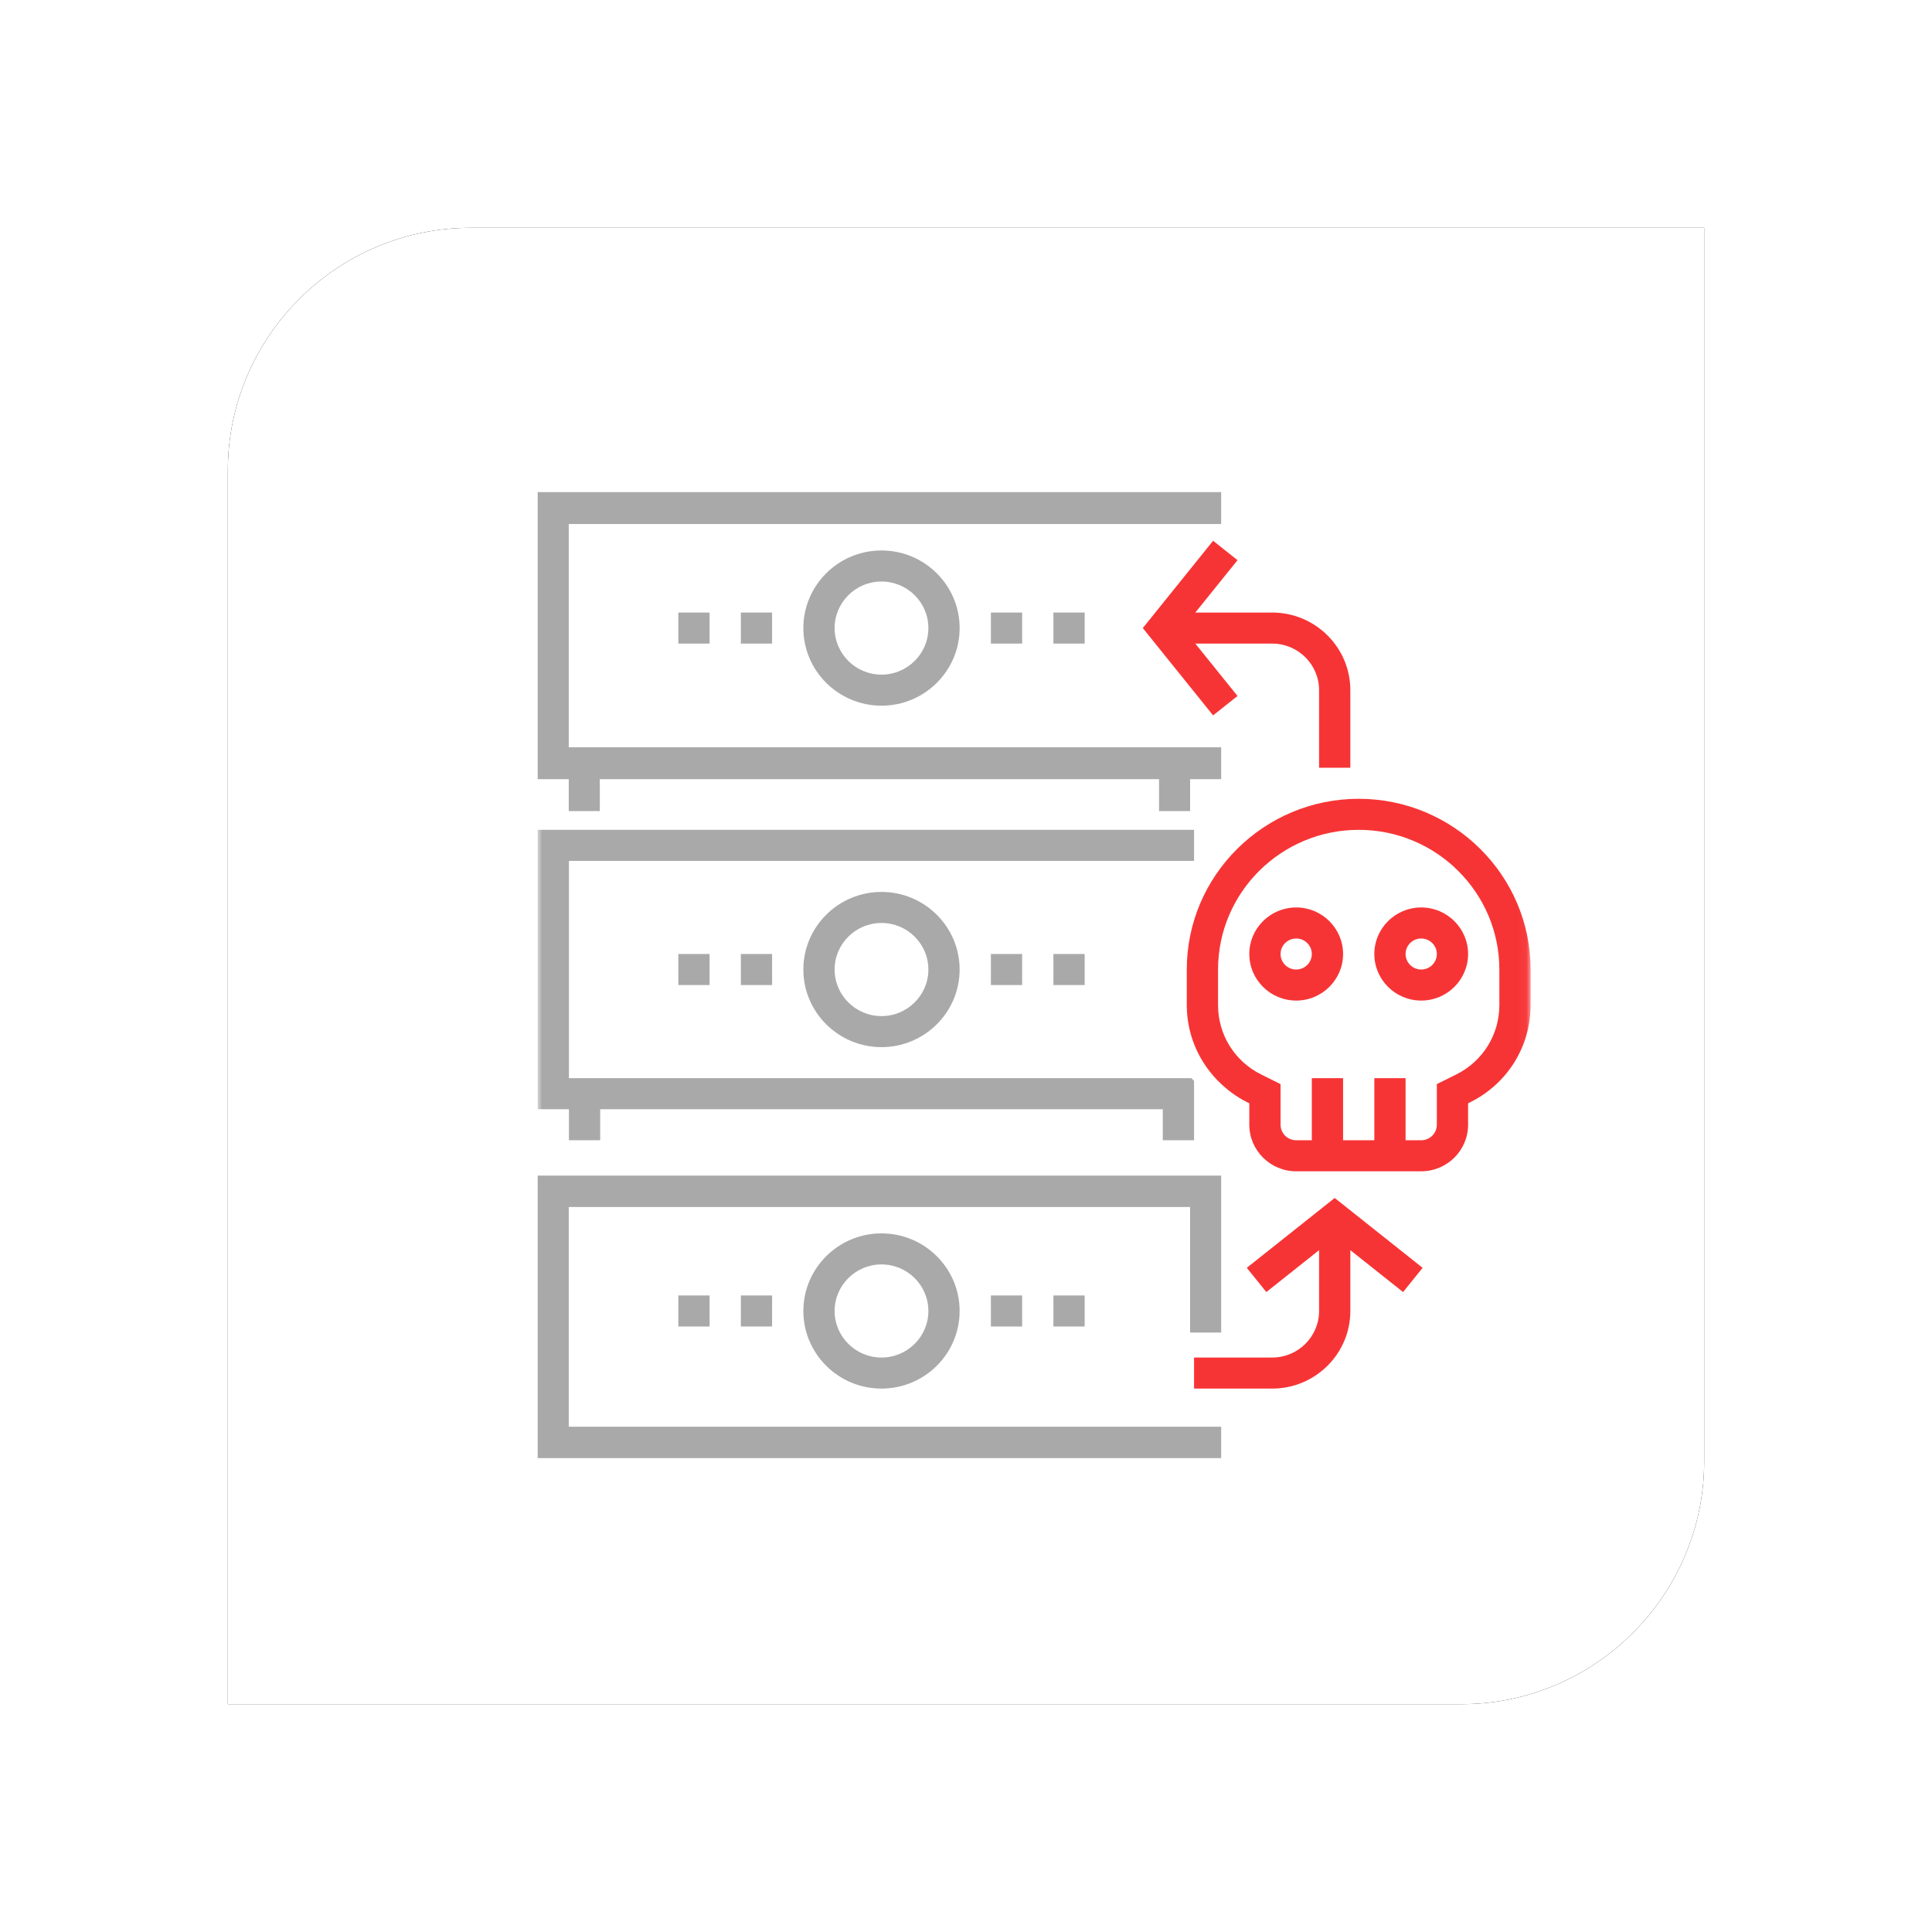 <?xml version="1.0" encoding="UTF-8"?>
<svg width="212px" height="212px" viewBox="0 0 212 212" version="1.1" xmlns="http://www.w3.org/2000/svg" xmlns:xlink="http://www.w3.org/1999/xlink">
    <!-- Generator: Sketch 48.2 (47327) - http://www.bohemiancoding.com/sketch -->
    <title>flui01</title>
    <desc>Created with Sketch.</desc>
    <defs>
        <path d="M26.63,0 C11.983,0 0,11.984 0,26.63 L0,27.285 L0,135.37 L0,162 L26.63,162 L135.37,162 C150.016,162 162,150.016 162,135.37 L162,26.63 L162,0 L26.63,0 Z" id="path-1"></path>
        <filter x="-23.1%" y="-23.1%" width="146.3%" height="146.3%" filterUnits="objectBoundingBox" id="filter-2">
            <feOffset dx="0" dy="0" in="SourceAlpha" result="shadowOffsetOuter1"></feOffset>
            <feGaussianBlur stdDeviation="12.5" in="shadowOffsetOuter1" result="shadowBlurOuter1"></feGaussianBlur>
            <feColorMatrix values="0 0 0 0 0   0 0 0 0 0   0 0 0 0 0  0 0 0 0.233 0" type="matrix" in="shadowBlurOuter1"></feColorMatrix>
        </filter>
        <polygon id="path-3" points="0 106.183 108.955 106.183 108.955 0.591 0 0.591"></polygon>
    </defs>
    <g id="Page-1" stroke="none" stroke-width="1" fill="none" fill-rule="evenodd">
        <g id="flui01" transform="translate(25, 25)">
            <g id="Group-4">
                <g id="Page-1">
                    <g id="Fill-2">
                        <use fill="black" fill-opacity="1" filter="url(#filter-2)" xlink:href="#path-1"></use>
                        <use fill="#FFFFFF" fill-rule="evenodd" xlink:href="#path-1"></use>
                    </g>
                </g>
            </g>
            <g id="Page-1" transform="translate(34, 28)">
                <polygon id="Fill-1" fill="#A8A9A8" points="0 76 0 107 75 107 75 103.556 3.409 103.556 3.409 79.444 71.591 79.444 71.591 93.223 75 93.223 75 76"></polygon>
                <polygon id="Fill-2" fill="#A8A9A8" points="0 1 0 32.499 3.409 32.499 3.409 36 6.818 36 6.818 32.499 68.182 32.499 68.182 36 71.591 36 71.591 32.499 75 32.499 75 29 3.409 29 3.409 4.501 75 4.501 75 1"></polygon>
                <g id="Group-26">
                    <path d="M42.872,15.919 C42.872,18.736 40.564,21.028 37.727,21.028 C34.891,21.028 32.583,18.736 32.583,15.919 C32.583,13.102 34.891,10.81 37.727,10.81 C40.564,10.81 42.872,13.102 42.872,15.919 M29.153,15.919 C29.153,20.614 32.999,24.435 37.727,24.435 C42.455,24.435 46.301,20.614 46.301,15.919 C46.301,11.223 42.455,7.403 37.727,7.403 C32.999,7.403 29.153,11.223 29.153,15.919" id="Fill-3" fill="#A8A9A8"></path>
                    <mask id="mask-4" fill="white">
                        <use xlink:href="#path-3"></use>
                    </mask>
                    <g id="Clip-6"></g>
                    <polygon id="Fill-5" fill="#A8A9A8" mask="url(#mask-4)" points="49.731 17.622 53.161 17.622 53.161 14.216 49.731 14.216"></polygon>
                    <polygon id="Fill-7" fill="#A8A9A8" mask="url(#mask-4)" points="56.591 17.622 60.021 17.622 60.021 14.216 56.591 14.216"></polygon>
                    <polygon id="Fill-8" fill="#A8A9A8" mask="url(#mask-4)" points="15.434 17.622 18.863 17.622 18.863 14.216 15.434 14.216"></polygon>
                    <polygon id="Fill-9" fill="#A8A9A8" mask="url(#mask-4)" points="22.294 17.622 25.723 17.622 25.723 14.216 22.294 14.216"></polygon>
                    <path d="M42.872,53.387 C42.872,56.204 40.564,58.496 37.727,58.496 C34.891,58.496 32.583,56.204 32.583,53.387 C32.583,50.57 34.891,48.278 37.727,48.278 C40.564,48.278 42.872,50.57 42.872,53.387 M29.153,53.387 C29.153,58.083 32.999,61.903 37.727,61.903 C42.455,61.903 46.301,58.083 46.301,53.387 C46.301,48.691 42.455,44.872 37.727,44.872 C32.999,44.872 29.153,48.691 29.153,53.387" id="Fill-10" fill="#A8A9A8" mask="url(#mask-4)"></path>
                    <polygon id="Fill-11" fill="#A8A9A8" mask="url(#mask-4)" points="49.731 55.09 53.161 55.09 53.161 51.684 49.731 51.684"></polygon>
                    <polygon id="Fill-12" fill="#A8A9A8" mask="url(#mask-4)" points="56.591 55.09 60.021 55.09 60.021 51.684 56.591 51.684"></polygon>
                    <polygon id="Fill-13" fill="#A8A9A8" mask="url(#mask-4)" points="15.434 55.09 18.863 55.09 18.863 51.684 15.434 51.684"></polygon>
                    <polygon id="Fill-14" fill="#A8A9A8" mask="url(#mask-4)" points="22.294 55.09 25.723 55.09 25.723 51.684 22.294 51.684"></polygon>
                    <path d="M42.872,90.855 C42.872,93.672 40.564,95.964 37.727,95.964 C34.891,95.964 32.583,93.672 32.583,90.855 C32.583,88.038 34.891,85.746 37.727,85.746 C40.564,85.746 42.872,88.038 42.872,90.855 M29.153,90.855 C29.153,95.551 32.999,99.371 37.727,99.371 C42.455,99.371 46.301,95.551 46.301,90.855 C46.301,86.16 42.455,82.34 37.727,82.34 C32.999,82.34 29.153,86.16 29.153,90.855" id="Fill-15" fill="#A8A9A8" mask="url(#mask-4)"></path>
                    <polygon id="Fill-16" fill="#A8A9A8" mask="url(#mask-4)" points="49.731 92.558 53.161 92.558 53.161 89.152 49.731 89.152"></polygon>
                    <polygon id="Fill-17" fill="#A8A9A8" mask="url(#mask-4)" points="56.591 92.558 60.021 92.558 60.021 89.152 56.591 89.152"></polygon>
                    <polygon id="Fill-18" fill="#A8A9A8" mask="url(#mask-4)" points="15.434 92.558 18.863 92.558 18.863 89.152 15.434 89.152"></polygon>
                    <polygon id="Fill-19" fill="#A8A9A8" mask="url(#mask-4)" points="22.294 92.558 25.723 92.558 25.723 89.152 22.294 89.152"></polygon>
                    <polyline id="Fill-20" fill="#A8A9A8" mask="url(#mask-4)" points="71.738 65.309 3.429 65.309 3.429 41.466 72.024 41.466 72.024 38.059 -0 38.059 -0 68.715 3.429 68.715 3.429 72.121 6.86 72.121 6.86 68.715 68.595 68.715 68.595 72.121 72.024 72.121 72.024 68.715 72.024 67.012 72.024 65.607"></polyline>
                    <path d="M74.115,6.339 L66.4,15.919 L74.115,25.499 L76.794,23.371 L72.162,17.622 L80.599,17.622 C83.436,17.622 85.744,19.914 85.744,22.731 L85.744,31.247 L89.173,31.247 L89.173,22.731 C89.173,18.036 85.327,14.216 80.599,14.216 L72.162,14.216 L76.794,8.468 L74.115,6.339 Z" id="Fill-21" fill="#F73435" mask="url(#mask-4)"></path>
                    <path d="M77.812,86.119 L79.956,88.779 L85.744,84.181 L85.744,90.855 C85.744,93.672 83.436,95.964 80.599,95.964 L72.025,95.964 L72.025,99.371 L80.599,99.371 C85.327,99.371 89.173,95.551 89.173,90.855 L89.173,84.181 L94.961,88.779 L97.105,86.119 L87.458,78.455 L77.812,86.119 Z" id="Fill-22" fill="#F73435" mask="url(#mask-4)"></path>
                    <path d="M105.525,57.29 C105.525,60.536 103.709,63.456 100.785,64.907 L98.666,65.959 L98.666,70.418 C98.666,71.356 97.897,72.121 96.951,72.121 L95.236,72.121 L95.236,65.309 L91.806,65.309 L91.806,72.121 L88.376,72.121 L88.376,65.309 L84.946,65.309 L84.946,72.121 L83.231,72.121 C82.285,72.121 81.517,71.356 81.517,70.418 L81.517,65.959 L79.397,64.907 C76.473,63.456 74.657,60.536 74.657,57.29 L74.657,53.387 C74.657,44.937 81.58,38.059 90.091,38.059 C98.602,38.059 105.525,44.937 105.525,53.387 L105.525,57.29 Z M74.657,65.607 C75.576,66.539 76.64,67.346 77.863,67.952 L78.087,68.064 L78.087,70.418 C78.087,73.235 80.395,75.527 83.231,75.527 L96.951,75.527 C99.787,75.527 102.095,73.235 102.095,70.418 L102.095,68.064 L102.32,67.954 C106.413,65.921 108.955,61.835 108.955,57.29 L108.955,53.387 C108.955,43.058 100.492,34.653 90.091,34.653 C79.691,34.653 71.227,43.058 71.227,53.387 L71.227,57.29 C71.227,60.334 72.388,63.156 74.37,65.309 L74.657,65.607 Z" id="Fill-23" fill="#F73435" mask="url(#mask-4)"></path>
                    <path d="M83.231,53.387 C82.285,53.387 81.517,52.623 81.517,51.684 C81.517,50.746 82.285,49.982 83.231,49.982 C84.178,49.982 84.946,50.746 84.946,51.684 C84.946,52.623 84.178,53.387 83.231,53.387 M83.231,46.575 C80.395,46.575 78.087,48.867 78.087,51.684 C78.087,54.501 80.395,56.793 83.231,56.793 C86.068,56.793 88.376,54.501 88.376,51.684 C88.376,48.867 86.068,46.575 83.231,46.575" id="Fill-24" fill="#F73435" mask="url(#mask-4)"></path>
                    <path d="M96.951,53.387 C96.004,53.387 95.236,52.623 95.236,51.684 C95.236,50.746 96.004,49.982 96.951,49.982 C97.897,49.982 98.666,50.746 98.666,51.684 C98.666,52.623 97.897,53.387 96.951,53.387 M96.951,46.575 C94.115,46.575 91.806,48.867 91.806,51.684 C91.806,54.501 94.115,56.793 96.951,56.793 C99.787,56.793 102.095,54.501 102.095,51.684 C102.095,48.867 99.787,46.575 96.951,46.575" id="Fill-25" fill="#F73435" mask="url(#mask-4)"></path>
                </g>
            </g>
        </g>
    </g>
</svg>
